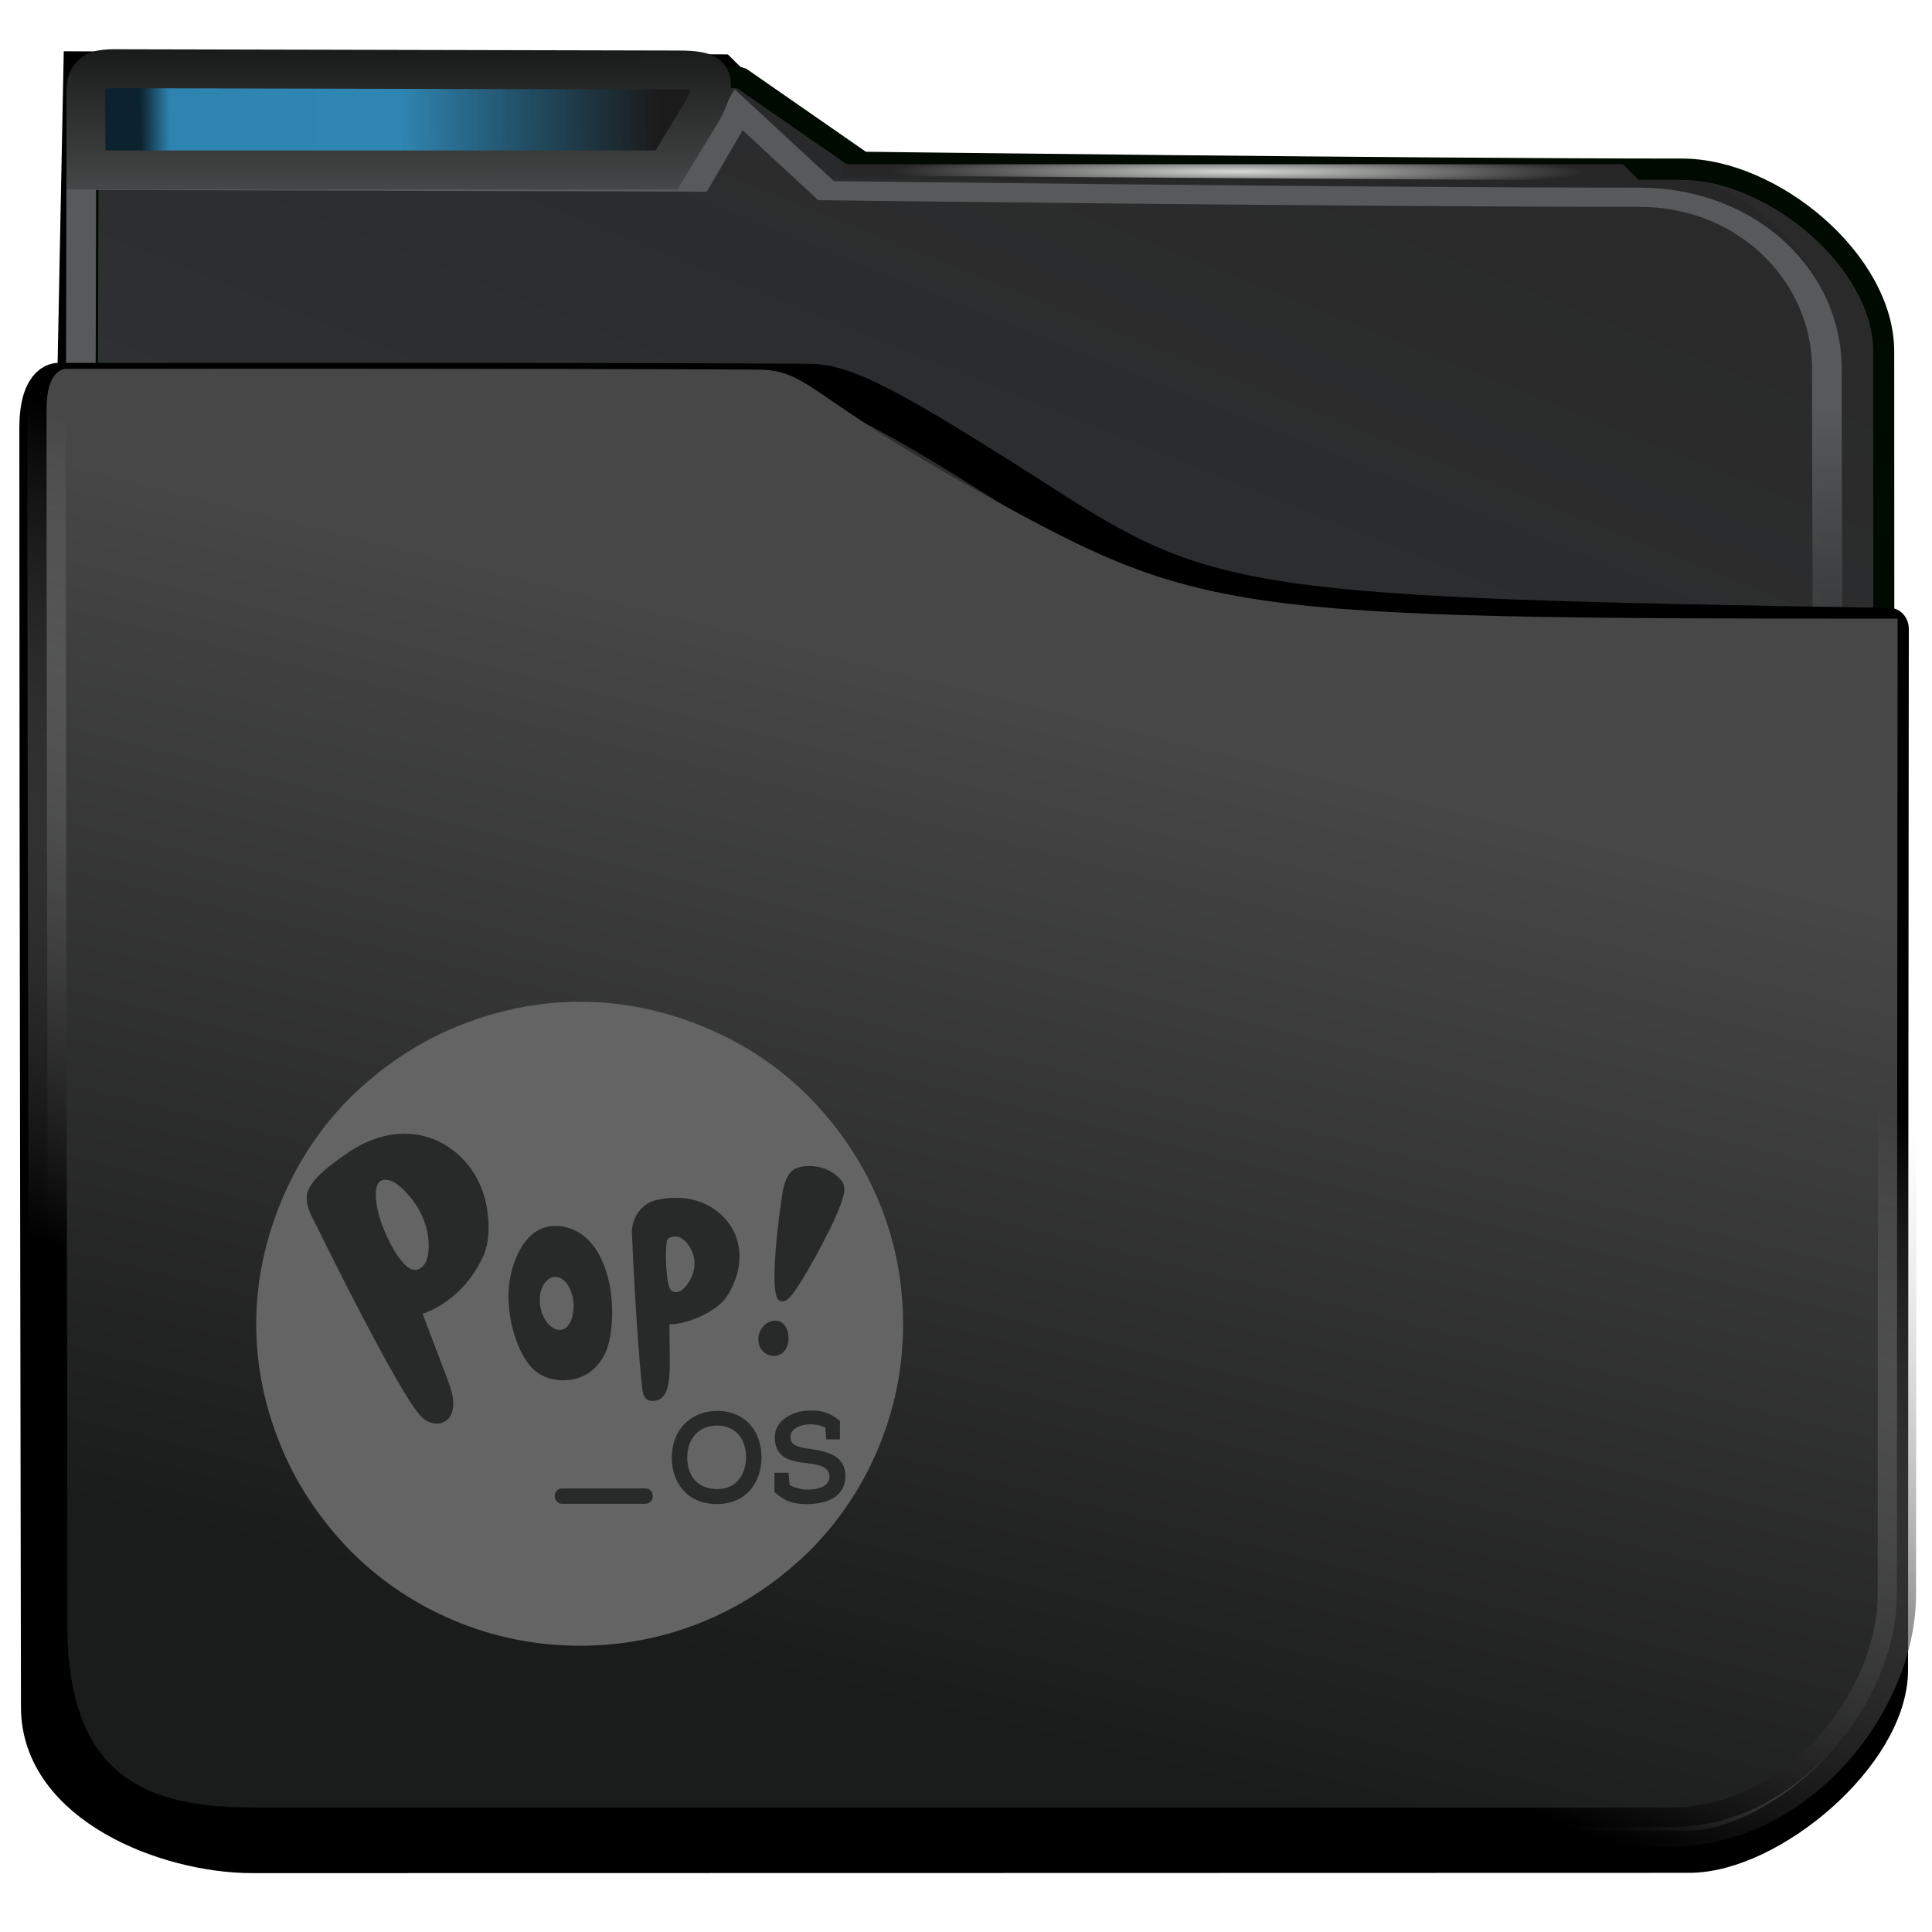 <?xml version="1.0" encoding="UTF-8" standalone="no"?>
<svg
   viewBox="0 0 64 64"
   version="1.1"
   id="svg12"
   sodipodi:docname="folder-Pop_OS.svg"
   inkscape:version="1.1.2 (0a00cf5339, 2022-02-04)"
   xmlns:inkscape="http://www.inkscape.org/namespaces/inkscape"
   xmlns:sodipodi="http://sodipodi.sourceforge.net/DTD/sodipodi-0.dtd"
   xmlns:xlink="http://www.w3.org/1999/xlink"
   xmlns="http://www.w3.org/2000/svg"
   xmlns:svg="http://www.w3.org/2000/svg">
  <sodipodi:namedview
     id="namedview14"
     pagecolor="#ffffff"
     bordercolor="#666666"
     borderopacity="1.0"
     inkscape:pageshadow="2"
     inkscape:pageopacity="0.0"
     inkscape:pagecheckerboard="0"
     showgrid="false"
     inkscape:zoom="16"
     inkscape:cx="2.3125"
     inkscape:cy="35.9375"
     inkscape:window-width="3440"
     inkscape:window-height="1356"
     inkscape:window-x="0"
     inkscape:window-y="0"
     inkscape:window-maximized="1"
     inkscape:current-layer="svg12"
     inkscape:snap-nodes="true"
     inkscape:object-paths="true"
     showguides="true"
     inkscape:guide-bbox="true"
     inkscape:snap-intersection-paths="true"
     inkscape:snap-smooth-nodes="true"
     inkscape:snap-midpoints="true">
    <sodipodi:guide
       position="19.214,9.482"
       orientation="0,-1"
       id="guide4749" />
    <sodipodi:guide
       position="8.5,20.149"
       orientation="1,0"
       id="guide4751" />
  </sodipodi:namedview>
  <defs
     id="defs3051">
    <linearGradient
       inkscape:collect="always"
       id="linearGradient25153">
      <stop
         style="stop-color:#1b1b1b;stop-opacity:1"
         offset="0"
         id="stop25149" />
      <stop
         style="stop-color:#090909;stop-opacity:0.245"
         offset="0.5"
         id="stop1797" />
      <stop
         style="stop-color:#010101;stop-opacity:0.239"
         offset="0.943"
         id="stop2247" />
      <stop
         style="stop-color:#000000;stop-opacity:0.801"
         offset="1"
         id="stop25151" />
    </linearGradient>
    <linearGradient
       inkscape:collect="always"
       id="linearGradient14607">
      <stop
         style="stop-color:#4f5152;stop-opacity:1"
         offset="0"
         id="stop14603" />
      <stop
         style="stop-color:#010501;stop-opacity:1"
         offset="1"
         id="stop14605" />
    </linearGradient>
    <style
       type="text/css"
       id="current-color-scheme">
      .ColorScheme-Text {
        color:#232629;
      }
      .ColorScheme-Highlight {
        color:#3daee9;
      }
      </style>
    <filter
       height="1.045"
       y="-0.027"
       width="1.034"
       x="-0.017"
       id="filter940"
       style="color-interpolation-filters:sRGB">
      <feGaussianBlur
         id="feGaussianBlur942"
         stdDeviation="0.288" />
    </filter>
    <linearGradient
       gradientTransform="matrix(1.001,0,0,0.851,-0.236,72.315)"
       gradientUnits="userSpaceOnUse"
       y2="492.397"
       x2="437.786"
       y1="555.743"
       x1="408.331"
       id="linearGradient6218"
       xlink:href="#linearGradient42869" />
    <linearGradient
       id="linearGradient42869">
      <stop
         style="stop-color:#353a3f;stop-opacity:0.996"
         offset="0"
         id="stop42865" />
      <stop
         style="stop-color:#272727;stop-opacity:0.989"
         offset="1"
         id="stop42867" />
    </linearGradient>
    <filter
       height="1.067"
       y="-0.033"
       width="1.056"
       x="-0.028"
       id="filter2714"
       style="color-interpolation-filters:sRGB">
      <feGaussianBlur
         id="feGaussianBlur2716"
         stdDeviation="0.563" />
    </filter>
    <radialGradient
       r="10.859"
       fy="487.694"
       fx="398.76"
       cy="487.694"
       cx="398.76"
       gradientTransform="matrix(-7.685935e-4,0.156,-1.762,-0.007,850.603,-66.131)"
       gradientUnits="userSpaceOnUse"
       id="radialGradient6119"
       xlink:href="#linearGradient6109" />
    <linearGradient
       id="linearGradient6109">
      <stop
         id="stop6105"
         offset="0"
         style="stop-color:#498fff;stop-opacity:1;" />
      <stop
         id="stop6107"
         offset="1"
         style="stop-color:#010006;stop-opacity:1" />
    </linearGradient>
    <linearGradient
       gradientTransform="matrix(1,0,0,0.798,-406.296,-396.901)"
       gradientUnits="userSpaceOnUse"
       y2="483.232"
       x2="394.733"
       y1="493.142"
       x1="394.803"
       id="linearGradient6103"
       xlink:href="#linearGradient6101" />
    <linearGradient
       id="linearGradient6101">
      <stop
         id="stop6097"
         offset="0"
         style="stop-color:#000304;stop-opacity:1" />
      <stop
         id="stop6099"
         offset="1"
         style="stop-color:#595959;stop-opacity:0.624" />
    </linearGradient>
    <linearGradient
       gradientUnits="userSpaceOnUse"
       y2="539.644"
       x2="414.835"
       y1="501.653"
       x1="415.079"
       id="linearGradient850"
       xlink:href="#linearGradient848" />
    <linearGradient
       id="linearGradient848">
      <stop
         id="stop844"
         offset="0"
         style="stop-color:#57595a;stop-opacity:0.996" />
      <stop
         id="stop846"
         offset="1"
         style="stop-color:#000000;stop-opacity:0.427" />
    </linearGradient>
    <filter
       height="1.032"
       y="-0.026"
       width="1.028"
       x="-0.014"
       id="filter2706"
       style="color-interpolation-filters:sRGB">
      <feGaussianBlur
         id="feGaussianBlur2708"
         stdDeviation="0.14" />
    </filter>
    <radialGradient
       gradientUnits="userSpaceOnUse"
       gradientTransform="matrix(-1.0705868e-4,0.048,-1.024,-0.002,538.492,-12.448)"
       r="11.249"
       fy="485.791"
       fx="397.991"
       cy="485.791"
       cx="397.991"
       id="radialGradient6178-3"
       xlink:href="#linearGradient880" />
    <linearGradient
       id="linearGradient880">
      <stop
         style="stop-color:#d8dbd8;stop-opacity:1"
         offset="0"
         id="stop876" />
      <stop
         style="stop-color:#272727;stop-opacity:0.989"
         offset="1"
         id="stop878" />
    </linearGradient>
    <filter
       height="1.071"
       y="-0.035"
       width="1.051"
       x="-0.025"
       id="filter1073"
       style="color-interpolation-filters:sRGB">
      <feGaussianBlur
         id="feGaussianBlur1075"
         stdDeviation="0.393" />
    </filter>
    <linearGradient
       gradientUnits="userSpaceOnUse"
       y2="506.873"
       x2="414.472"
       y1="539.616"
       x1="406.457"
       id="linearGradient2676"
       xlink:href="#linearGradient2668" />
    <linearGradient
       id="linearGradient2668">
      <stop
         id="stop2664"
         offset="0"
         style="stop-color:#1a1b1b;stop-opacity:1" />
      <stop
         id="stop2666"
         offset="1"
         style="stop-color:#474747;stop-opacity:1" />
    </linearGradient>
    <linearGradient
       gradientUnits="userSpaceOnUse"
       y2="505.625"
       x2="404.771"
       y1="530.014"
       x1="395.58"
       id="linearGradient2684"
       xlink:href="#linearGradient2682" />
    <linearGradient
       id="linearGradient2682">
      <stop
         id="stop2678"
         offset="0"
         style="stop-color:#000000;stop-opacity:1;" />
      <stop
         id="stop2680"
         offset="1"
         style="stop-color:#c3c3c3;stop-opacity:0" />
    </linearGradient>
    <filter
       height="1.04"
       y="-0.02"
       width="1.031"
       x="-0.015"
       id="filter2690"
       style="color-interpolation-filters:sRGB">
      <feGaussianBlur
         id="feGaussianBlur2692"
         stdDeviation="0.131" />
    </filter>
    <filter
       inkscape:collect="always"
       style="color-interpolation-filters:sRGB"
       id="filter24684"
       x="-0.025"
       y="-0.154"
       width="1.05"
       height="1.308">
      <feGaussianBlur
         inkscape:collect="always"
         stdDeviation="0.216"
         id="feGaussianBlur24686" />
    </filter>
    <linearGradient
       inkscape:collect="always"
       xlink:href="#linearGradient14607"
       id="linearGradient25029"
       gradientUnits="userSpaceOnUse"
       x1="12.021"
       y1="7.281"
       x2="12.012"
       y2="-0.726" />
    <linearGradient
       inkscape:collect="always"
       xlink:href="#linearGradient25153"
       id="linearGradient25155"
       x1="21.812"
       y1="3.934"
       x2="4.654"
       y2="4.034"
       gradientUnits="userSpaceOnUse" />
    <filter
       inkscape:collect="always"
       style="color-interpolation-filters:sRGB"
       id="filter30328"
       x="-0.061"
       y="-0.374"
       width="1.121"
       height="1.749">
      <feGaussianBlur
         inkscape:collect="always"
         stdDeviation="0.255"
         id="feGaussianBlur30330" />
    </filter>
  </defs>
  <path
     transform="matrix(0.977,0,0,0.996,-375.686,-481.914)"
     id="path6220-2"
     d="m 386.257,524.618 0.778,-38.712 22.031,0.102 3.505,3.407 c 0,0 18.11,0.351 27.338,0.351 2.889,0 6.719,2.189 6.719,7.169 0,13.136 0.122,26.49 0.122,26.49"
     style="display:inline;fill:none;fill-opacity:1;stroke:#000000;stroke-width:0.7;stroke-linecap:butt;stroke-linejoin:miter;stroke-miterlimit:4;stroke-dasharray:none;stroke-opacity:1;filter:url(#filter940)"
     sodipodi:nodetypes="ccccssc"
     inkscape:label="dégradé arrière noir" />
  <path
     transform="matrix(0.98,0,0,0.996,-375.743,-481.77)"
     d="m 386.394,486.196 c 0,0 -0.103,36.255 -0.103,49.286 0,1.039 0.482,1.877 1.081,1.877 h 58.398 c 0.599,0 1.348,-0.837 1.342,-1.877 0,0 -0.027,-27.28 -0.027,-40.09 0,-3.006 -3.751,-6.059 -6.821,-6.059 -9.034,0 -27.695,-0.227 -27.695,-0.227 l -4.132,-2.823 z"
     id="rect4180"
     style="display:inline;fill:url(#linearGradient6218);fill-opacity:1;stroke:#000a00;stroke-width:0.71;stroke-linecap:round;stroke-linejoin:bevel;stroke-miterlimit:4;stroke-dasharray:none;stroke-opacity:1;filter:url(#filter2714)"
     sodipodi:nodetypes="cssscssccc"
     inkscape:label="arrière plan" />
  <path
     transform="matrix(0.983,0,0,0.637,-377.851,-306.128)"
     id="path6220"
     d="m 387.049,540.319 0.076,-50.366 20.736,0.09 1.416,-3.757 2.947,4.207 c 0,0 17.41,0.342 27.406,0.342 3.612,0 6.32,4.051 6.32,8.945 0,12.768 0.117,38.205 0.117,38.205"
     style="display:inline;fill:none;fill-opacity:1;stroke:url(#linearGradient850);stroke-width:1px;stroke-linecap:butt;stroke-linejoin:miter;stroke-opacity:1;filter:url(#filter2706)"
     sodipodi:nodetypes="cccccssc"
     inkscape:label="contour haut" />
  <path
     d="m 27.921,5.439 v 0.38 h 0.446 l 25.495,0.168 h 0.446 l -0.545,-0.548 h -0.446 -24.949 z"
     id="path4151-2-3-5"
     style="display:inline;fill:url(#radialGradient6178-3);fill-opacity:1;stroke-width:0.666"
     inkscape:label="reflet haut" />
  <path
     transform="matrix(0.98,0,0,1.081,-376.177,-528.134)"
     style="display:inline;fill:none;fill-opacity:1;stroke:#000000;stroke-width:1.297;stroke-linejoin:round;stroke-miterlimit:4;stroke-dasharray:none;stroke-opacity:1;filter:url(#filter1073)"
     id="path952"
     d="m 385.156,501.644 c 0,13.814 0.055,36.336 0.055,39.231 0,2.895 4.244,4.437 7.165,4.437 9.658,10e-4 39.748,-0.008 48.586,-0.009 2.73,-2.9e-4 6.74,-3.069 6.74,-5.572 4.6e-4,-8.012 0.026,-31.893 0.026,-31.893 -21.391,-0.314 -23.005,-0.496 -28.481,-3.686 -5.476,-3.19 -6.843,-3.789 -8.068,-3.796 -8.197,-0.046 -25.324,-0.025 -25.324,-0.025 0,0 -0.689,-0.094 -0.698,1.314 z"
     inkscape:label="ombrage folder"
     sodipodi:nodetypes="czcscczsccc" />
  <path
     transform="matrix(0.98,0,0,0.998,-375.911,-483.826)"
     style="display:inline;fill:url(#linearGradient2676);fill-opacity:1;stroke:url(#linearGradient2684);stroke-width:1.297;stroke-linejoin:round;stroke-miterlimit:4;stroke-dasharray:none;stroke-opacity:1;filter:url(#filter2690)"
     id="path952-7"
     d="m 385.156,498.353 c 0,13.814 0.055,28.036 0.055,40.415 0,6.525 4.519,6.672 7.29,6.672 9.658,10e-4 38.737,0 47.574,0 4.296,0 7.626,-4.197 7.626,-7.719 4.6e-4,-8.012 0.026,-32.39 0.026,-32.39 -22.811,0 -23.576,-0.137 -31.181,-4.285 -5.62,-3.066 -5.632,-3.982 -7.353,-3.982 -8.197,-0.046 -23.338,-0.025 -23.338,-0.025 0,0 -0.689,-0.094 -0.698,1.314 z"
     inkscape:label="premier plan folder"
     sodipodi:nodetypes="cscsccscccc" />
  <path
     style="display:inline;mix-blend-mode:normal;fill:currentColor;stroke:none;stroke-width:0.39;stroke-miterlimit:4;stroke-dasharray:none;filter:url(#filter24684)"
     d="M 3.119,2.394 C 2.906,2.576 2.841,2.663 2.841,3.172 c 0,0.747 0.007,2.459 0.007,2.459 H 22.076 l 0.994,-1.635 c 0,0 0.682,-0.979 0.448,-1.411 -0.123,-0.227 -0.513,-0.266 -1.076,-0.266 -0.821,0 -18.169,-0.042 -18.433,-0.042 0,0 -0.716,-0.032 -0.891,0.118 z"
     class="ColorScheme-Highlight"
     id="path4"
     sodipodi:nodetypes="sscccsscs"
     inkscape:label="AA-couleur-courant" />
  <path
     style="color:#3daee9;display:inline;fill:url(#linearGradient25155);fill-opacity:1;stroke:url(#linearGradient25029);stroke-width:1.29;stroke-miterlimit:4;stroke-dasharray:none;filter:url(#filter30328)"
     d="M 3.119,2.394 C 2.906,2.576 2.841,2.663 2.841,3.172 c 0,0.747 0.007,2.459 0.007,2.459 H 22.076 l 0.994,-1.635 c 0,0 0.682,-0.979 0.448,-1.411 -0.123,-0.227 -0.513,-0.266 -1.076,-0.266 -0.821,0 -18.169,-0.042 -18.433,-0.042 0,0 -0.716,-0.032 -0.891,0.118 z"
     class="ColorScheme-Highlight"
     id="path4-0"
     sodipodi:nodetypes="sscccsscs"
     inkscape:label="AA-degradé" />
  <g
     id="g168842"
     transform="translate(39.979,-1.664)">
    <path
       d="m -10.902,41.378 c -0.534,-1.265 -1.322,-2.404 -2.288,-3.391 -0.991,-0.987 -2.135,-1.746 -3.406,-2.278 -1.322,-0.557 -2.72,-0.861 -4.169,-0.861 -1.449,0 -2.847,0.304 -4.169,0.86 -1.271,0.532 -2.415,1.316 -3.406,2.278 -0.991,0.987 -1.754,2.126 -2.288,3.391 -0.559,1.316 -0.864,2.708 -0.864,4.15 0,1.443 0.305,2.834 0.864,4.15 0.534,1.265 1.322,2.404 2.288,3.391 0.991,0.987 2.135,1.746 3.406,2.278 1.322,0.557 2.72,0.835 4.169,0.835 1.449,0 2.847,-0.278 4.169,-0.835 1.271,-0.532 2.415,-1.316 3.406,-2.278 0.991,-0.987 1.754,-2.126 2.288,-3.391 0.559,-1.316 0.839,-2.708 0.839,-4.15 3.7e-4,-1.443 -0.279,-2.834 -0.839,-4.15 z"
       id="path67-2"
       style="fill:#646464;fill-opacity:1;stroke-width:0.045" />
    <path
       style="fill:#282929;fill-opacity:1;stroke-width:0.017"
       id="path2-3-3-4-6"
       d="m -13.877,46.172 c -0.034,0.138 -0.103,0.261 -0.224,0.338 -0.189,0.121 -0.42,0.086 -0.584,-0.061 -0.153,-0.137 -0.205,-0.367 -0.157,-0.567 0.05,-0.208 0.208,-0.392 0.411,-0.45 0.453,-0.128 0.64,0.373 0.553,0.741 z m -0.277,-1.422 c -0.281,-0.114 -0.184,-1.611 0.072,-3.428 0.072,-0.508 0.196,-0.748 0.336,-0.87 0.2,-0.173 0.563,-0.18 0.809,-0.144 0.282,0.041 0.553,0.175 0.757,0.376 0.181,0.179 0.201,0.361 0.139,0.597 -0.102,0.376 -0.275,0.737 -0.442,1.089 -0.039,0.086 -0.386,0.753 -0.432,0.835 -0.835,1.495 -1.002,1.64 -1.239,1.544 z" />
    <path
       style="fill:#282929;fill-opacity:1;stroke-width:0.017"
       id="path4-8-1"
       d="m -19.817,44.077 c 0.165,0.718 0.148,1.506 0.004,2.073 -0.132,0.536 -0.492,1.015 -1.064,1.176 -0.501,0.142 -1.084,0.038 -1.442,-0.312 -0.589,-0.574 -0.933,-1.922 -0.78,-2.901 0.124,-0.786 0.54,-1.793 1.454,-1.837 0.059,-0.002 0.117,-9.96e-4 0.175,0.002 0.931,0.086 1.439,0.884 1.649,1.796 z m -1.683,1.633 c 0.051,0.011 0.103,0.011 0.155,-0.004 0.174,-0.05 0.274,-0.235 0.32,-0.413 0.071,-0.271 0.061,-0.564 -0.033,-0.83 -0.047,-0.135 -0.115,-0.266 -0.22,-0.364 -0.37,-0.345 -0.74,0.013 -0.804,0.422 -0.05,0.319 0.023,0.688 0.219,0.945 0.091,0.119 0.222,0.222 0.362,0.247 z" />
    <path
       style="fill:#282929;fill-opacity:1;stroke-width:0.017"
       id="path6-7-0"
       d="m -17.802,45.598 c -10e-4,1.325 0.129,2.339 -0.444,2.46 -0.465,0.096 -0.449,-0.319 -0.485,-0.667 -0.138,-1.35 -0.263,-3.592 -0.317,-4.949 0.038,-0.583 0.422,-0.94 0.821,-1.027 0.616,-0.135 1.274,-0.096 1.819,0.247 1.079,0.679 1.165,1.926 0.511,2.943 -0.358,0.555 -1.441,0.958 -1.905,0.923 z m 0.138,-2.971 c -0.067,0.011 -0.177,0.04 -0.208,0.108 -0.074,0.156 -0.07,1.145 0.061,1.56 0.022,0.069 0.066,0.133 0.134,0.157 0.244,0.091 0.465,-0.214 0.565,-0.397 0.139,-0.256 0.184,-0.557 0.096,-0.837 -0.083,-0.261 -0.339,-0.639 -0.647,-0.592 z" />
    <path
       style="fill:#282929;fill-opacity:1;stroke-width:0.017"
       id="path8-1-6"
       d="m -23.974,43.285 c -0.404,0.87 -1.076,1.562 -2.005,1.903 0.267,0.709 0.539,1.409 0.804,2.116 0.148,0.382 0.289,0.8 0.16,1.176 -0.134,0.385 -0.657,0.492 -1.038,0.082 -0.732,-0.791 -3.205,-5.805 -3.387,-6.182 -0.155,-0.324 -0.387,-0.671 -0.38,-1.045 0.012,-0.564 0.869,-1.134 1.28,-1.427 0.575,-0.408 1.239,-0.686 1.95,-0.688 0.554,0 1.028,0.154 1.448,0.427 0.644,0.42 1.091,1.091 1.257,1.849 0.144,0.667 0.114,1.35 -0.088,1.788 m -1.885,-0.952 c -0.145,-0.534 -0.472,-1.026 -0.883,-1.371 -0.089,-0.075 -0.186,-0.146 -0.297,-0.184 -0.771,-0.257 -0.437,1.054 -0.312,1.385 0.174,0.464 0.437,1.05 0.79,1.4 0.077,0.077 0.169,0.145 0.274,0.166 0.16,0.034 0.308,-0.081 0.389,-0.214 0.066,-0.11 0.093,-0.242 0.108,-0.369 0.028,-0.271 0.002,-0.548 -0.07,-0.814 z" />
    <path
       style="fill:#282929;fill-opacity:1;stroke-width:0.017"
       id="path10-7-1"
       d="m -14.753,49.95 c -0.002,0.769 -0.465,1.537 -1.482,1.537 -1.017,0 -1.49,-0.756 -1.49,-1.528 0,-0.963 0.659,-1.558 1.511,-1.558 0.988,0.011 1.47,0.755 1.461,1.549 z m -1.461,-1.064 c -0.639,0 -0.997,0.452 -1,1.068 0,0.536 0.294,1.038 0.988,1.038 0.694,0 0.959,-0.544 0.959,-1.043 0.011,-0.518 -0.262,-1.05 -0.947,-1.063 z m 1.888,2.208 c 0,0.114 0.002,-0.541 0,-0.641 h 0.468 l 0.034,0.401 c 0.153,0.089 0.391,0.156 0.585,0.156 0.362,0 0.738,-0.093 0.738,-0.452 -0.012,-0.326 -0.432,-0.392 -0.771,-0.427 -0.577,-0.06 -1.041,-0.203 -1.041,-0.861 0,-0.586 0.652,-0.879 1.138,-0.879 0.391,-0.011 0.668,0.053 1.021,0.341 0,0.236 -0.002,0.376 -0.002,0.613 h -0.453 l -0.028,-0.389 c -0.182,-0.089 -0.37,-0.114 -0.515,-0.11 -0.312,0.002 -0.644,0.152 -0.644,0.418 0,0.261 0.215,0.333 0.597,0.389 0.623,0.084 1.224,0.228 1.224,0.903 -0.002,0.739 -0.685,0.933 -1.27,0.933 -0.446,9.96e-4 -0.725,-0.082 -1.077,-0.396 z"
       inkscape:connector-curvature="0" />
    <path
       style="fill:#282929;fill-opacity:1;stroke-width:0.017"
       id="path12-2-5"
       d="m -18.357,51.235 c 0,0.135 -0.107,0.243 -0.239,0.243 h -2.766 c -0.133,0 -0.239,-0.109 -0.239,-0.243 v -0.022 c 0,-0.135 0.107,-0.243 0.239,-0.243 h 2.766 c 0.132,0 0.239,0.108 0.239,0.243 z"
       inkscape:connector-curvature="0" />
  </g>
</svg>
